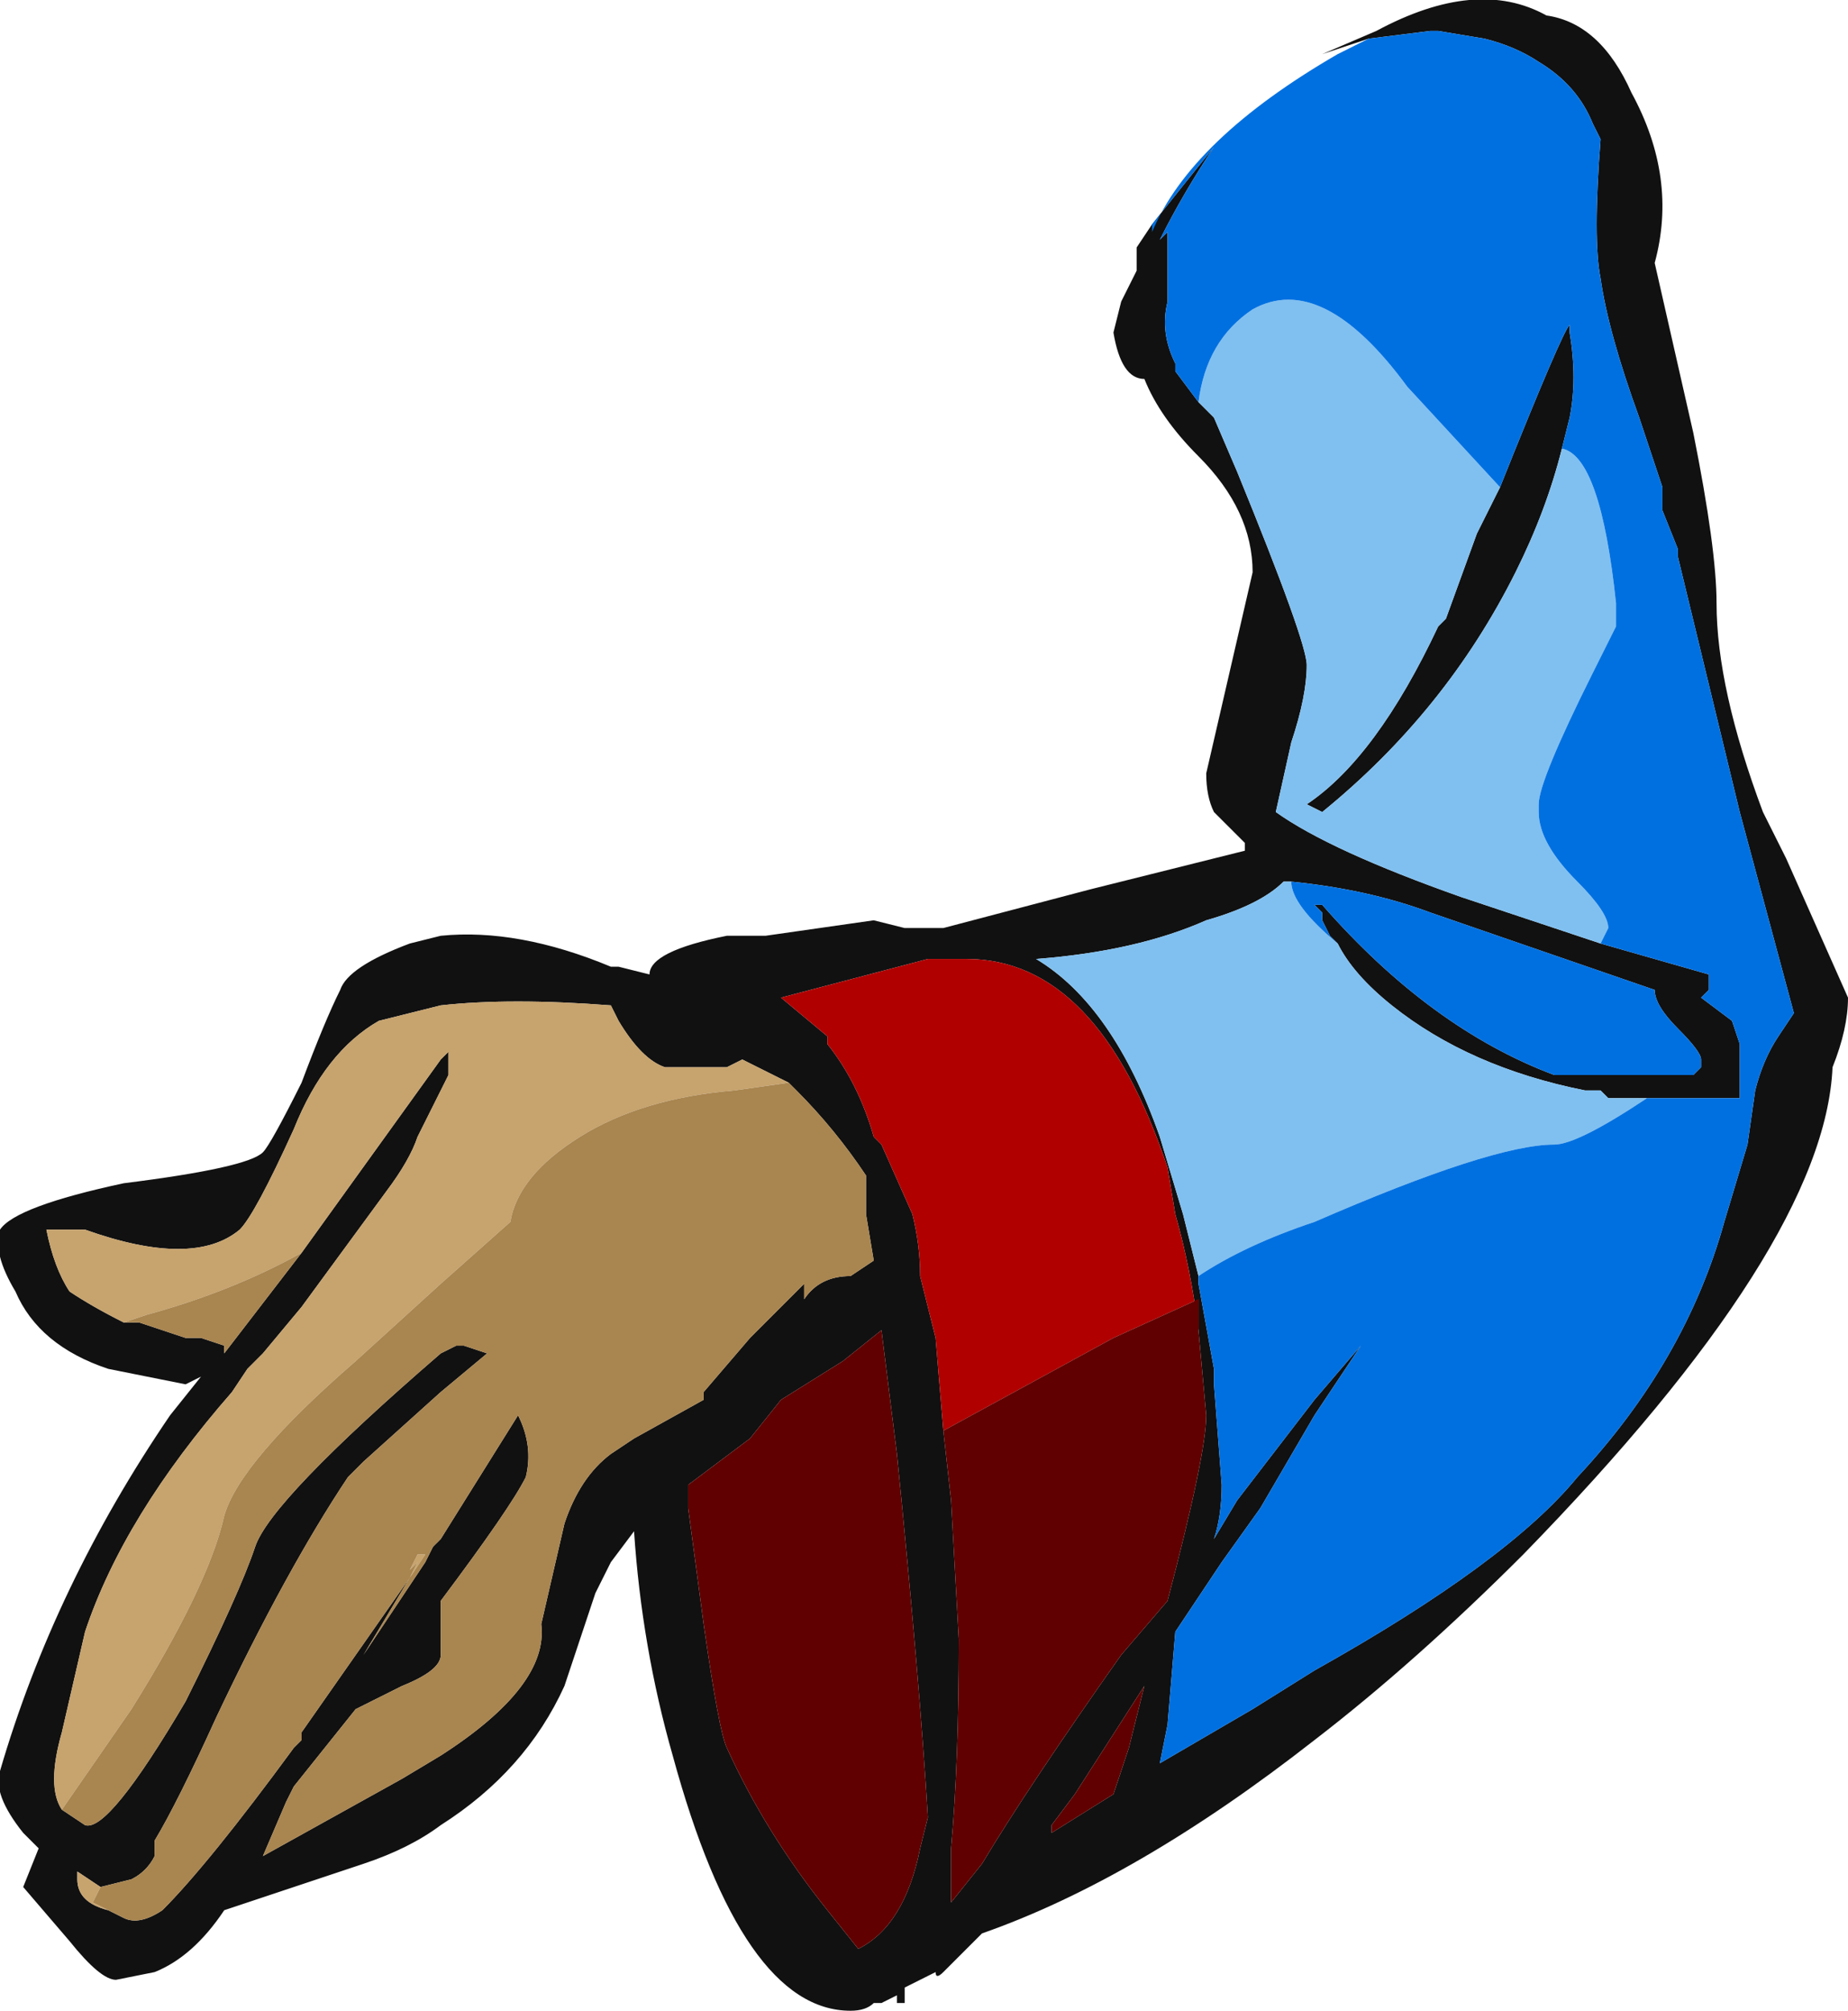 <?xml version="1.0" encoding="UTF-8" standalone="no"?>
<svg xmlns:ffdec="https://www.free-decompiler.com/flash" xmlns:xlink="http://www.w3.org/1999/xlink" ffdec:objectType="shape" height="13.0px" width="11.95px" xmlns="http://www.w3.org/2000/svg">
  <g transform="matrix(1.0, 0.0, 0.0, 1.0, 10.15, 8.5)">
    <path d="M-2.3 0.45 L-2.25 1.1 Q-2.25 1.3 -2.3 1.45 L-2.15 1.2 -1.65 0.55 -1.35 0.2 -1.65 0.65 -2.0 1.25 -2.25 1.6 -2.55 2.05 -2.6 2.65 -2.65 2.9 -2.05 2.55 -1.65 2.3 Q-0.4 1.6 0.05 1.05 0.75 0.3 1.0 -0.6 L1.15 -1.1 1.2 -1.45 Q1.25 -1.65 1.35 -1.8 L1.45 -1.95 1.1 -3.25 0.7 -4.9 0.7 -4.95 0.6 -5.2 0.6 -5.35 0.45 -5.8 Q0.25 -6.35 0.2 -6.7 0.15 -6.95 0.2 -7.6 L0.15 -7.7 Q0.05 -7.95 -0.2 -8.1 -0.35 -8.2 -0.55 -8.25 L-0.85 -8.3 -0.9 -8.3 -1.3 -8.25 -1.6 -8.15 -1.25 -8.3 Q-0.6 -8.65 -0.15 -8.4 0.2 -8.35 0.4 -7.9 0.7 -7.35 0.55 -6.8 L0.8 -5.7 Q0.95 -4.95 0.95 -4.6 0.95 -4.05 1.25 -3.25 L1.4 -2.95 1.8 -2.05 Q1.8 -1.85 1.7 -1.6 1.65 -0.45 -0.3 1.55 -1.0 2.25 -1.65 2.75 -2.8 3.65 -3.8 4.0 L-4.05 4.25 Q-4.1 4.3 -4.1 4.25 L-4.3 4.35 -4.3 4.45 -4.35 4.45 -4.35 4.4 -4.45 4.45 -4.5 4.45 Q-4.55 4.5 -4.65 4.5 -5.35 4.5 -5.8 2.85 -6.0 2.15 -6.05 1.4 L-6.2 1.6 -6.3 1.8 -6.5 2.4 Q-6.75 2.95 -7.3 3.3 -7.5 3.45 -7.8 3.55 L-8.7 3.85 Q-8.9 4.15 -9.15 4.25 L-9.4 4.3 Q-9.5 4.3 -9.7 4.05 L-10.0 3.7 -9.9 3.45 -10.0 3.35 Q-10.2 3.1 -10.15 2.95 -9.8 1.75 -9.05 0.65 L-8.85 0.4 -8.95 0.45 -9.45 0.35 Q-9.9 0.2 -10.05 -0.15 -10.2 -0.4 -10.15 -0.55 -10.05 -0.7 -9.35 -0.85 -8.55 -0.95 -8.45 -1.05 -8.4 -1.1 -8.2 -1.5 -8.05 -1.9 -7.95 -2.1 -7.9 -2.25 -7.5 -2.4 L-7.3 -2.45 Q-6.8 -2.5 -6.2 -2.25 L-6.15 -2.25 -5.95 -2.2 Q-5.95 -2.35 -5.45 -2.45 L-5.2 -2.45 -4.5 -2.55 -4.3 -2.5 -4.05 -2.5 -3.1 -2.75 -2.1 -3.0 -2.1 -3.05 -2.3 -3.25 Q-2.35 -3.35 -2.35 -3.5 L-2.05 -4.8 Q-2.05 -5.2 -2.4 -5.55 -2.65 -5.8 -2.75 -6.05 -2.9 -6.05 -2.95 -6.35 L-2.9 -6.55 -2.8 -6.75 -2.8 -6.8 -2.8 -6.9 -2.7 -7.05 -2.3 -7.55 Q-2.5 -7.25 -2.65 -6.95 L-2.6 -7.0 -2.6 -6.55 Q-2.65 -6.35 -2.55 -6.15 L-2.55 -6.1 -2.4 -5.9 -2.3 -5.8 -2.15 -5.45 Q-1.7 -4.35 -1.7 -4.2 -1.7 -4.0 -1.8 -3.7 L-1.9 -3.25 Q-1.55 -3.0 -0.7 -2.7 L0.2 -2.4 0.9 -2.2 0.9 -2.1 0.85 -2.05 1.05 -1.9 1.1 -1.75 1.1 -1.4 0.55 -1.4 0.5 -1.4 0.25 -1.4 0.2 -1.45 0.1 -1.45 Q-0.65 -1.6 -1.15 -2.0 -1.4 -2.2 -1.5 -2.4 L-1.55 -2.45 -1.6 -2.55 -1.6 -2.6 -1.65 -2.65 -1.6 -2.65 Q-0.9 -1.85 -0.1 -1.55 L0.8 -1.55 0.85 -1.6 0.85 -1.65 Q0.85 -1.7 0.7 -1.85 0.55 -2.0 0.55 -2.1 L-0.9 -2.6 Q-1.3 -2.75 -1.8 -2.8 L-1.85 -2.8 Q-2.0 -2.65 -2.35 -2.55 -2.8 -2.35 -3.45 -2.3 -2.95 -2.0 -2.65 -1.15 L-2.5 -0.65 -2.4 -0.25 -2.4 -0.2 -2.3 0.35 -2.3 0.45 M-0.45 -5.35 Q-0.05 -6.35 0.0 -6.4 L0.0 -6.35 Q0.05 -6.05 0.0 -5.8 L-0.05 -5.6 Q-0.15 -5.2 -0.35 -4.8 -0.8 -3.9 -1.6 -3.25 L-1.7 -3.3 Q-1.25 -3.6 -0.85 -4.45 L-0.8 -4.5 -0.6 -5.05 -0.45 -5.35 M-5.05 -1.5 L-5.35 -1.65 -5.45 -1.6 -5.85 -1.6 Q-6.0 -1.65 -6.15 -1.9 L-6.2 -2.0 Q-6.85 -2.05 -7.3 -2.0 -7.5 -1.95 -7.7 -1.9 -8.05 -1.7 -8.25 -1.2 -8.5 -0.65 -8.6 -0.55 -8.9 -0.3 -9.6 -0.55 L-9.85 -0.55 Q-9.8 -0.3 -9.7 -0.15 -9.55 -0.05 -9.35 0.05 L-9.25 0.05 -8.95 0.15 -8.85 0.15 -8.7 0.2 -8.7 0.25 -8.2 -0.4 -7.3 -1.65 -7.25 -1.7 -7.25 -1.55 -7.45 -1.15 Q-7.5 -1.0 -7.65 -0.8 L-8.2 -0.05 -8.45 0.25 -8.55 0.35 -8.65 0.5 Q-9.35 1.3 -9.6 2.05 L-9.75 2.7 Q-9.85 3.05 -9.75 3.2 L-9.6 3.3 Q-9.45 3.35 -8.95 2.5 -8.6 1.8 -8.5 1.5 -8.4 1.2 -7.3 0.25 L-7.2 0.2 -7.15 0.2 -7.0 0.25 -7.3 0.5 -7.8 0.95 -7.9 1.05 Q-8.3 1.65 -8.75 2.6 -9.0 3.15 -9.15 3.4 L-9.15 3.5 Q-9.2 3.6 -9.3 3.65 L-9.5 3.7 -9.65 3.6 -9.65 3.65 Q-9.65 3.8 -9.45 3.85 L-9.35 3.9 Q-9.25 3.95 -9.1 3.85 -8.8 3.55 -8.25 2.8 L-8.2 2.75 -8.2 2.7 -7.5 1.7 -7.8 2.2 -7.4 1.6 -7.35 1.5 -7.3 1.45 -6.8 0.65 Q-6.7 0.85 -6.75 1.05 -6.85 1.25 -7.3 1.85 L-7.3 2.2 Q-7.3 2.3 -7.55 2.4 L-7.85 2.55 -8.25 3.05 -8.3 3.15 -8.45 3.5 -7.55 3.0 -7.3 2.85 Q-6.6 2.4 -6.65 2.0 L-6.5 1.35 Q-6.4 1.05 -6.2 0.9 L-6.05 0.8 -5.6 0.55 -5.6 0.5 -5.3 0.15 -4.95 -0.2 -4.95 -0.1 Q-4.85 -0.25 -4.65 -0.25 L-4.5 -0.35 -4.55 -0.65 -4.55 -0.9 Q-4.75 -1.2 -5.0 -1.45 L-5.05 -1.5 M-7.4 1.55 L-7.5 1.7 -7.4 1.55 M-2.4 0.1 Q-2.45 -0.3 -2.55 -0.65 L-2.6 -0.95 Q-3.05 -2.3 -3.9 -2.3 L-4.15 -2.3 -5.1 -2.05 -4.8 -1.8 -4.8 -1.75 Q-4.6 -1.5 -4.5 -1.15 L-4.45 -1.1 -4.25 -0.65 Q-4.2 -0.45 -4.2 -0.25 L-4.1 0.15 -4.05 0.75 -4.0 1.2 -3.95 2.1 Q-3.95 2.9 -4.0 3.45 L-4.0 3.8 -3.8 3.55 Q-3.5 3.05 -2.9 2.2 L-2.6 1.85 Q-2.35 0.9 -2.35 0.65 L-2.4 0.1 M-2.75 2.4 L-3.2 3.1 -3.35 3.3 -3.35 3.35 -2.95 3.1 -2.85 2.8 -2.75 2.4 M-4.7 0.3 L-5.1 0.55 -5.3 0.8 -5.7 1.1 -5.7 1.25 -5.6 2.0 Q-5.5 2.7 -5.45 2.8 -5.2 3.35 -4.8 3.85 L-4.6 4.1 Q-4.3 3.95 -4.2 3.45 L-4.15 3.25 Q-4.2 2.4 -4.35 0.9 L-4.45 0.1 -4.7 0.3" fill="#111111" fill-rule="evenodd" stroke="none"/>
    <path d="M-9.35 0.05 Q-9.55 -0.05 -9.7 -0.15 -9.8 -0.3 -9.85 -0.55 L-9.6 -0.55 Q-8.9 -0.3 -8.6 -0.55 -8.5 -0.65 -8.25 -1.2 -8.05 -1.7 -7.7 -1.9 -7.5 -1.95 -7.3 -2.0 -6.85 -2.05 -6.2 -2.0 L-6.15 -1.9 Q-6.0 -1.65 -5.85 -1.6 L-5.45 -1.6 -5.35 -1.65 -5.05 -1.5 -5.4 -1.45 Q-6.0 -1.4 -6.4 -1.15 -6.8 -0.9 -6.85 -0.6 L-7.3 -0.2 -7.85 0.3 Q-8.6 0.95 -8.7 1.3 -8.8 1.75 -9.3 2.55 L-9.75 3.2 Q-9.85 3.05 -9.75 2.7 L-9.6 2.05 Q-9.35 1.3 -8.65 0.5 L-8.55 0.35 -8.45 0.25 -8.2 -0.05 -7.65 -0.8 Q-7.5 -1.0 -7.45 -1.15 L-7.25 -1.55 -7.25 -1.7 -7.3 -1.65 -8.2 -0.4 Q-8.65 -0.15 -9.2 0.0 L-9.35 0.05 M-7.35 1.5 L-7.4 1.6 -7.35 1.5 -7.4 1.55 -7.5 1.7 -7.45 1.6 -7.5 1.65 -7.45 1.55 -7.4 1.55 -7.5 1.7 -7.4 1.55 -7.35 1.5 M-9.45 3.85 Q-9.65 3.8 -9.65 3.65 L-9.65 3.6 -9.5 3.7 -9.55 3.8 -9.45 3.85" fill="#c7a36d" fill-rule="evenodd" stroke="none"/>
    <path d="M-9.35 0.05 L-9.2 0.0 Q-8.65 -0.15 -8.2 -0.4 L-8.7 0.25 -8.7 0.2 -8.85 0.15 -8.95 0.15 -9.25 0.05 -9.35 0.05 M-9.75 3.2 L-9.3 2.55 Q-8.8 1.75 -8.7 1.3 -8.6 0.95 -7.85 0.3 L-7.3 -0.2 -6.85 -0.6 Q-6.8 -0.9 -6.4 -1.15 -6.0 -1.4 -5.4 -1.45 L-5.05 -1.5 -5.0 -1.45 Q-4.75 -1.2 -4.55 -0.9 L-4.55 -0.65 -4.5 -0.35 -4.65 -0.25 Q-4.85 -0.25 -4.95 -0.1 L-4.95 -0.2 -5.3 0.15 -5.6 0.5 -5.6 0.55 -6.05 0.8 -6.2 0.9 Q-6.4 1.05 -6.5 1.35 L-6.65 2.0 Q-6.6 2.4 -7.3 2.85 L-7.55 3.0 -8.45 3.5 -8.3 3.15 -8.25 3.05 -7.85 2.55 -7.55 2.4 Q-7.3 2.3 -7.3 2.2 L-7.3 1.85 Q-6.85 1.25 -6.75 1.05 -6.7 0.85 -6.8 0.65 L-7.3 1.45 -7.35 1.5 -7.4 1.6 -7.8 2.2 -7.5 1.7 -8.2 2.7 -8.2 2.75 -8.25 2.8 Q-8.8 3.55 -9.1 3.85 -9.25 3.95 -9.35 3.9 L-9.45 3.85 -9.55 3.8 -9.5 3.7 -9.3 3.65 Q-9.2 3.6 -9.15 3.5 L-9.15 3.4 Q-9.0 3.15 -8.75 2.6 -8.3 1.65 -7.9 1.05 L-7.8 0.95 -7.3 0.5 -7.0 0.25 -7.15 0.2 -7.2 0.2 -7.3 0.25 Q-8.4 1.2 -8.5 1.5 -8.6 1.8 -8.95 2.5 -9.45 3.35 -9.6 3.3 L-9.75 3.2 M-7.4 1.55 L-7.45 1.55 -7.5 1.65 -7.45 1.6 -7.5 1.7 -7.4 1.55 -7.35 1.5 -7.4 1.55" fill="#a9854f" fill-rule="evenodd" stroke="none"/>
    <path d="M-4.05 0.75 L-4.1 0.15 -4.2 -0.25 Q-4.2 -0.45 -4.25 -0.65 L-4.45 -1.1 -4.5 -1.15 Q-4.6 -1.5 -4.8 -1.75 L-4.8 -1.8 -5.1 -2.05 -4.15 -2.3 -3.9 -2.3 Q-3.05 -2.3 -2.6 -0.95 L-2.55 -0.65 Q-2.45 -0.3 -2.4 0.1 L-2.4 -0.1 -2.95 0.15 -4.05 0.75" fill="#b00000" fill-rule="evenodd" stroke="none"/>
    <path d="M-4.05 0.75 L-2.95 0.15 -2.4 -0.1 -2.4 0.1 -2.35 0.65 Q-2.35 0.9 -2.6 1.85 L-2.9 2.2 Q-3.5 3.05 -3.8 3.55 L-4.0 3.8 -4.0 3.45 Q-3.95 2.9 -3.95 2.1 L-4.0 1.2 -4.05 0.75 M-4.7 0.3 L-4.45 0.1 -4.35 0.9 Q-4.2 2.4 -4.15 3.25 L-4.2 3.45 Q-4.3 3.95 -4.6 4.1 L-4.8 3.85 Q-5.2 3.35 -5.45 2.8 -5.5 2.7 -5.6 2.0 L-5.7 1.25 -5.7 1.1 -5.3 0.8 -5.1 0.55 -4.7 0.3 M-2.75 2.4 L-2.85 2.8 -2.95 3.1 -3.35 3.35 -3.35 3.3 -3.2 3.1 -2.75 2.4" fill="#600000" fill-rule="evenodd" stroke="none"/>
    <path d="M-2.3 0.45 L-2.3 0.35 -2.3 0.45 M-2.4 -0.25 L-2.5 -0.65 -2.65 -1.15 Q-2.95 -2.0 -3.45 -2.3 -2.8 -2.35 -2.35 -2.55 -2.0 -2.65 -1.85 -2.8 L-1.8 -2.8 Q-1.8 -2.65 -1.5 -2.4 -1.4 -2.2 -1.15 -2.0 -0.65 -1.6 0.1 -1.45 L0.2 -1.45 0.25 -1.4 0.5 -1.4 Q0.05 -1.1 -0.1 -1.1 -0.5 -1.1 -1.65 -0.6 -2.1 -0.45 -2.4 -0.25 M0.5 -1.4 L0.55 -1.4 0.5 -1.4 M0.2 -2.4 L-0.7 -2.7 Q-1.55 -3.0 -1.9 -3.25 L-1.8 -3.7 Q-1.7 -4.0 -1.7 -4.2 -1.7 -4.35 -2.15 -5.45 L-2.3 -5.8 -2.4 -5.9 Q-2.35 -6.3 -2.05 -6.5 -1.6 -6.75 -1.05 -6.0 L-0.45 -5.35 -0.6 -5.05 -0.8 -4.5 -0.85 -4.45 Q-1.25 -3.6 -1.7 -3.3 L-1.6 -3.25 Q-0.8 -3.9 -0.35 -4.8 -0.15 -5.2 -0.05 -5.6 0.2 -5.55 0.3 -4.6 L0.3 -4.45 0.15 -4.15 Q-0.2 -3.45 -0.2 -3.3 L-0.2 -3.25 Q-0.2 -3.05 0.05 -2.8 0.25 -2.6 0.25 -2.5 L0.2 -2.4 M-2.8 -6.8 L-2.8 -6.75 -2.8 -6.8" fill="#80c0f0" fill-rule="evenodd" stroke="none"/>
    <path d="M-1.3 -8.25 L-0.9 -8.3 -0.85 -8.3 -0.55 -8.25 Q-0.35 -8.2 -0.2 -8.1 0.05 -7.95 0.15 -7.7 L0.2 -7.6 Q0.15 -6.95 0.2 -6.7 0.25 -6.35 0.45 -5.8 L0.6 -5.35 0.6 -5.2 0.7 -4.95 0.7 -4.9 1.1 -3.25 1.45 -1.95 1.35 -1.8 Q1.25 -1.65 1.2 -1.45 L1.15 -1.1 1.0 -0.6 Q0.75 0.3 0.05 1.05 -0.4 1.6 -1.65 2.3 L-2.05 2.55 -2.65 2.9 -2.6 2.65 -2.55 2.05 -2.25 1.6 -2.0 1.25 -1.65 0.65 -1.35 0.2 -1.65 0.55 -2.15 1.2 -2.3 1.45 Q-2.25 1.3 -2.25 1.1 L-2.3 0.45 -2.3 0.35 -2.4 -0.2 -2.4 -0.25 Q-2.1 -0.45 -1.65 -0.6 -0.5 -1.1 -0.1 -1.1 0.05 -1.1 0.5 -1.4 L0.25 -1.4 0.5 -1.4 0.55 -1.4 1.1 -1.4 1.1 -1.75 1.05 -1.9 0.85 -2.05 0.9 -2.1 0.9 -2.2 0.2 -2.4 0.25 -2.5 Q0.25 -2.6 0.05 -2.8 -0.2 -3.05 -0.2 -3.25 L-0.2 -3.3 Q-0.2 -3.45 0.15 -4.15 L0.3 -4.45 0.3 -4.6 Q0.2 -5.55 -0.05 -5.6 L0.0 -5.8 Q0.05 -6.05 0.0 -6.35 L0.0 -6.4 Q-0.05 -6.35 -0.45 -5.35 L-1.05 -6.0 Q-1.6 -6.75 -2.05 -6.5 -2.35 -6.3 -2.4 -5.9 L-2.55 -6.1 -2.55 -6.15 Q-2.65 -6.35 -2.6 -6.55 L-2.6 -7.0 -2.65 -6.95 Q-2.5 -7.25 -2.3 -7.55 L-2.7 -7.05 -2.7 -7.0 Q-2.45 -7.6 -1.5 -8.15 L-1.3 -8.25 M-1.8 -2.8 Q-1.3 -2.75 -0.9 -2.6 L0.55 -2.1 Q0.55 -2.0 0.7 -1.85 0.85 -1.7 0.85 -1.65 L0.85 -1.6 0.8 -1.55 -0.1 -1.55 Q-0.9 -1.85 -1.6 -2.65 L-1.65 -2.65 -1.6 -2.6 -1.6 -2.55 -1.55 -2.45 -1.5 -2.4 Q-1.8 -2.65 -1.8 -2.8" fill="#0070e0" fill-rule="evenodd" stroke="none"/>
  </g>
</svg>
